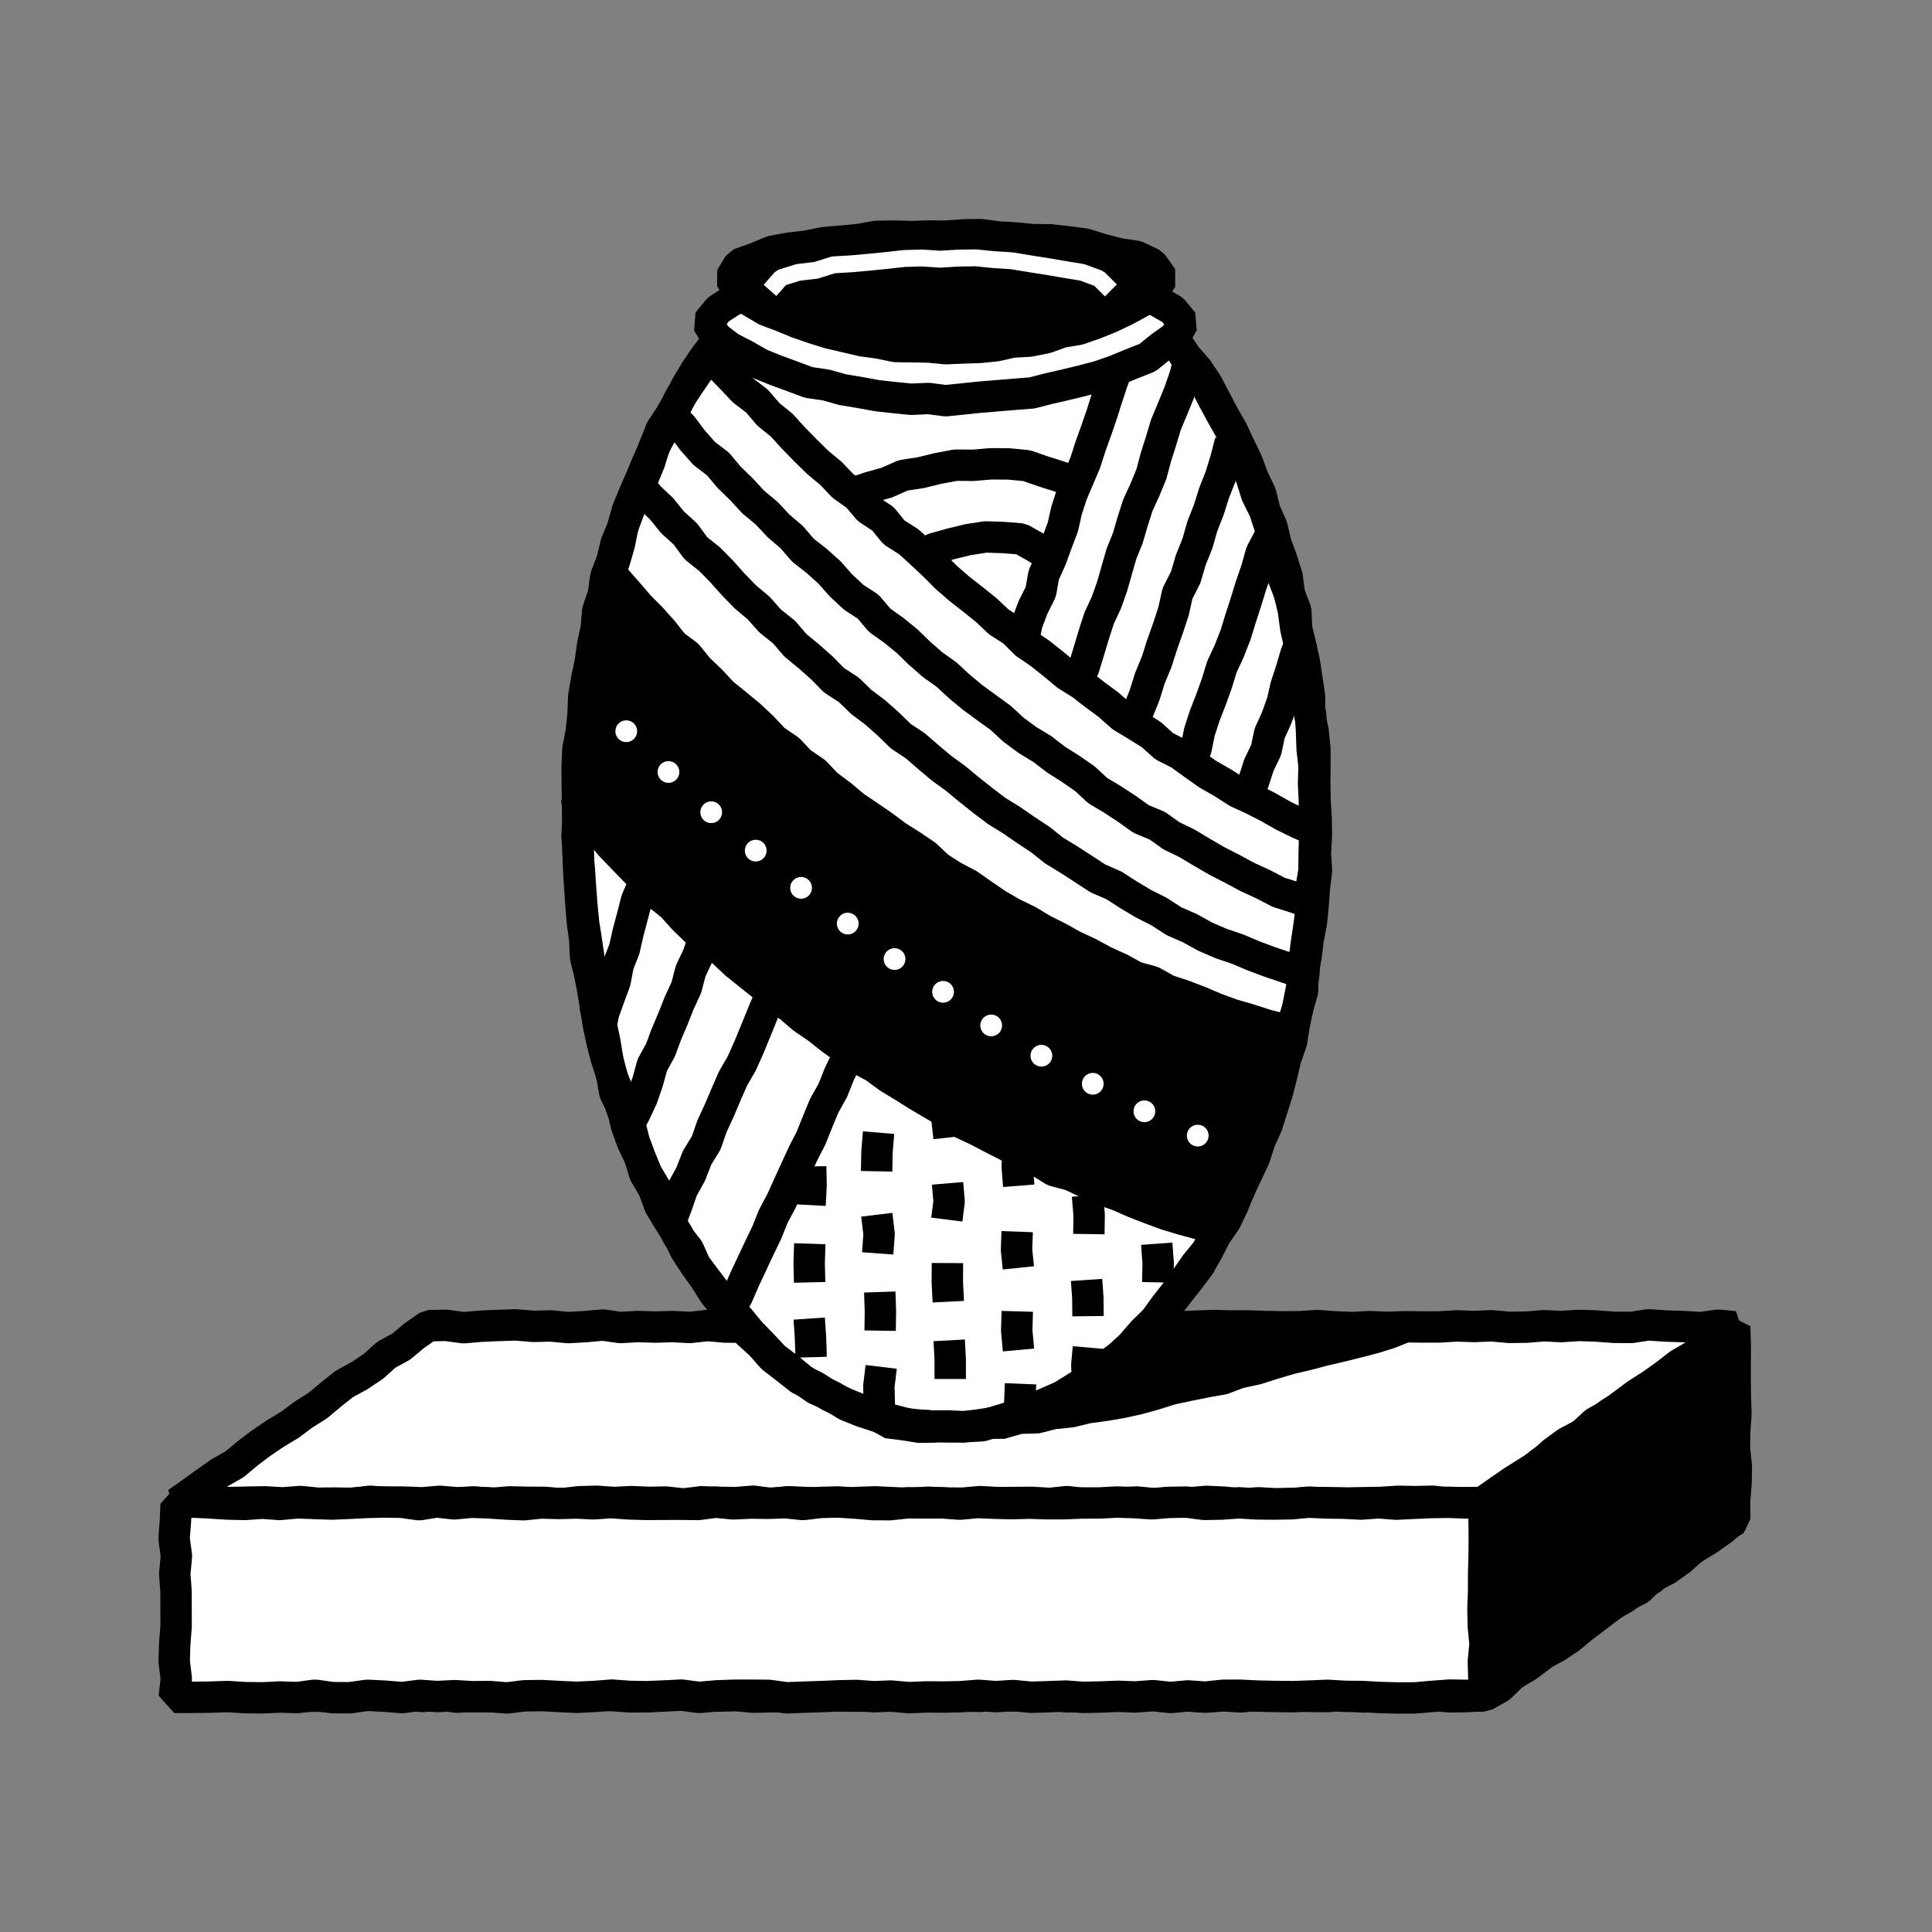 <svg xmlns="http://www.w3.org/2000/svg" xmlns:xlink="http://www.w3.org/1999/xlink" viewBox="0 0 800 800"><rect x="0" y="0" width="800" height="800" fill="#808080" stroke="none"/><defs><style>.a,.c,.e,.f,.g{fill:none;}.b{fill:#fff;}.c{stroke:#000;stroke-width:13px;}.c,.e,.f,.g{stroke-linejoin:bevel;}.d{clip-path:url(#a);}.e,.f,.g{stroke:#fff;}.e,.f{stroke-linecap:round;stroke-width:9px;}.f{stroke-dasharray:0 24.36;}.g{stroke-width:7px;}</style><clipPath id="a"><polygon class="a" points="204.42 549.43 211.16 548.45 218.32 549.01 225.49 548.9 232.65 548.77 239.81 548.54 246.97 548.92 254.13 549.42 261.29 549.01 268.45 549.49 275.62 548.96 282.78 548.51 289.94 549.53 297.1 549.35 304.26 548.52 311.42 549.47 318.59 548.99 325.75 548.63 332.91 549.43 340.07 548.6 347.24 548.58 354.4 548.45 361.56 549.51 368.73 549.29 375.89 548.41 383.05 549.42 390.22 549.54 397.38 548.63 404.54 548.7 411.71 549.15 418.87 549.22 426.04 549.28 433.2 548.9 440.36 549.1 447.53 548.62 454.69 549.47 461.86 549.17 469.02 549.5 476.19 548.7 483.35 549.52 490.51 548.5 497.68 548.93 504.84 549.55 512.01 549.38 519.17 548.81 526.34 549.15 533.5 549.34 540.66 549 547.82 549.5 554.98 549.16 562.15 548.75 569.31 549.01 576.47 549.08 583.64 549.45 590.8 549.42 597.97 549.04 605.13 549.35 612.3 549.41 619.47 548.8 626.63 549.55 633.8 548.44 640.97 549.14 648.13 548.81 655.3 548.63 662.47 549.51 669.64 549.39 676.8 549.32 683.97 548.97 691.14 548.71 698.31 548.97 705.48 548.83 712.65 548.73 719.82 549.55 727.05 548.95 727.49 556.41 726.55 563.83 726.84 571.25 726.45 578.66 726.5 586.07 727.45 593.49 727.48 600.9 727.55 608.32 726.65 615.74 727.42 623.16 727.05 630.58 727.39 638.41 719.84 637.43 712.72 636.41 705.47 636.92 698.33 636.12 691.17 635.47 684.02 634.84 676.9 633.81 669.67 634.2 662.56 632.91 655.37 632.74 648.24 631.76 641.01 632.02 633.86 631.4 626.71 630.7 619.55 630.13 612.46 628.64 605.21 629.24 598.09 628.05 590.97 627.02 583.74 627.36 576.56 627.04 569.42 626.15 562.26 625.5 555.11 624.9 547.9 624.9 540.82 623.33 533.6 623.4 526.47 622.55 519.31 621.94 512.16 621.07 504.99 620.74 497.79 620.62 490.63 619.99 483.44 619.82 476.28 619.23 469.17 617.92 461.94 618.23 454.85 616.77 447.65 616.64 440.5 615.88 433.35 615.15 426.13 615.27 418.95 614.93 411.8 614.2 404.7 612.93 397.52 612.6 390.32 612.52 383.14 612.25 375.97 611.73 368.86 610.49 361.66 610.4 354.48 610.08 347.4 608.42 340.23 608.04 332.99 608.45 325.83 607.75 318.66 607.33 311.57 605.77 304.33 606.11 297.18 605.35 290 605.04 282.84 604.38 275.65 604.07 268.5 603.35 261.37 602.27 254.2 601.83 247.06 600.82 239.83 601.18 232.71 599.91 225.5 599.96 218.38 598.73 211.2 598.22 204.1 597.9 203.69 591 204.32 584.01 203.97 577.01 204.44 570.01 203.52 563.01 204.5 556.02 204.42 549.43"/></clipPath></defs><title>kiln-7</title><polygon class="b" points="614.96 702.07 607.78 702.5 600.57 702.63 593.36 702.07 586.15 702.25 578.93 701.85 571.72 702.32 564.5 702.71 557.29 701.72 550.08 702.5 542.87 702.45 535.65 702.09 528.43 702.27 521.22 701.9 514 702.64 506.79 702.21 499.58 702.68 492.36 702.2 485.15 702.4 477.93 701.77 470.72 702.12 463.5 702.19 456.29 702.34 449.07 702.41 441.86 702.65 434.64 701.76 427.43 702 420.21 702.29 412.99 701.78 405.78 702.44 398.56 702.28 391.35 701.84 384.13 702.6 376.91 702.42 369.7 701.92 362.48 702.25 355.26 702.36 348.05 702.24 340.83 701.96 333.62 702.32 326.4 702.48 319.18 702.59 311.96 702.76 304.75 702.13 297.53 702.27 290.31 702.06 283.1 701.67 275.88 702.02 268.67 702.51 261.45 702.65 254.24 702.16 247.02 701.8 239.81 702.52 232.59 702.12 225.38 701.79 218.16 702.05 210.94 701.66 203.72 702.61 196.51 702.28 189.29 702.76 182.07 701.87 174.85 702.49 167.63 701.68 160.41 702.21 153.19 701.64 145.97 702.29 138.75 702.49 131.53 702.35 124.31 702.44 117.09 702.22 109.87 701.66 102.65 701.86 95.43 702.02 88.21 701.81 80.98 702.29 73.57 702.26 79.8 698.55 85.28 694.09 91.04 690.03 96.91 686.14 102.58 681.94 108.44 678.02 113.8 673.39 119.75 669.61 125.86 666.05 131.43 661.73 136.92 657.28 142.56 653.05 148.4 649.11 154.11 644.97 160.14 641.29 165.8 637.09 171.93 633.54 177.43 628.95 184.72 629.77 191.93 628.98 199.14 628.68 206.35 628.76 213.57 628.9 220.78 629.55 228 629.53 235.21 629.53 242.42 628.75 249.63 629.37 256.85 629.49 264.07 629.15 271.28 628.7 278.5 629.54 285.71 629.19 292.92 629.74 300.14 628.92 307.35 628.87 314.57 628.69 321.78 629.59 329 629.13 336.21 629.03 343.43 629.57 350.64 629.07 357.86 628.72 365.07 628.76 372.29 629.7 379.51 629.04 386.72 629.43 393.94 629.73 401.15 629.52 408.37 628.91 415.59 628.88 422.8 629.45 430.02 629.42 437.24 628.95 444.45 628.75 451.67 628.82 458.88 629.78 466.1 628.64 473.32 629.3 480.54 629.67 487.75 629.08 494.97 629.29 502.19 629.2 509.4 629.45 516.62 628.98 523.83 628.8 531.04 628.66 538.26 629.17 545.48 628.74 552.69 629.24 559.91 629.72 567.12 629.54 574.34 628.62 581.56 629.22 588.78 629.3 595.99 628.79 603.21 629.45 610.43 628.91 617.65 628.77 624.87 629.62 632.09 628.83 639.31 629.51 646.53 629.36 653.75 629.24 660.97 628.65 668.19 629.67 675.41 628.7 682.63 629.71 689.85 629.38 697.07 629.38 704.29 628.59 711.52 629.68 718.74 629.2 712.73 632.88 706.89 636.82 701.21 641 695.93 645.73 690.21 649.85 683.84 653.05 678.74 658.04 672.34 661.18 666.61 665.27 660.98 669.53 655.36 673.78 649.92 678.3 644.04 682.18 637.73 685.47 632.19 689.84 626.23 693.63 621.11 698.62 614.96 702.07"/><polygon class="c" points="614.96 702.07 607.78 702.5 600.57 702.63 593.36 702.07 586.15 702.25 578.93 701.85 571.72 702.32 564.5 702.71 557.29 701.72 550.08 702.5 542.87 702.45 535.65 702.09 528.43 702.27 521.22 701.9 514 702.64 506.79 702.21 499.58 702.68 492.36 702.2 485.15 702.4 477.93 701.77 470.72 702.12 463.5 702.19 456.29 702.34 449.07 702.41 441.86 702.65 434.64 701.76 427.43 702 420.21 702.29 412.99 701.78 405.78 702.44 398.56 702.28 391.35 701.84 384.13 702.6 376.91 702.42 369.7 701.92 362.48 702.25 355.26 702.36 348.05 702.24 340.83 701.96 333.62 702.32 326.4 702.48 319.18 702.59 311.96 702.76 304.75 702.13 297.53 702.27 290.31 702.06 283.1 701.67 275.88 702.02 268.67 702.51 261.45 702.65 254.24 702.16 247.02 701.8 239.81 702.52 232.59 702.12 225.38 701.79 218.16 702.05 210.94 701.66 203.72 702.61 196.51 702.28 189.29 702.76 182.07 701.87 174.85 702.49 167.63 701.68 160.41 702.21 153.19 701.64 145.97 702.29 138.75 702.49 131.53 702.35 124.31 702.44 117.09 702.22 109.87 701.66 102.65 701.86 95.43 702.02 88.21 701.81 80.98 702.29 73.57 702.26 79.8 698.55 85.28 694.09 91.04 690.03 96.91 686.14 102.58 681.94 108.44 678.02 113.8 673.39 119.75 669.61 125.86 666.05 131.43 661.73 136.92 657.28 142.56 653.05 148.4 649.11 154.11 644.97 160.14 641.29 165.8 637.09 171.93 633.54 177.43 628.95 184.72 629.77 191.93 628.98 199.14 628.68 206.35 628.76 213.57 628.9 220.78 629.55 228 629.53 235.21 629.53 242.42 628.75 249.63 629.37 256.85 629.49 264.07 629.15 271.28 628.7 278.5 629.54 285.71 629.19 292.92 629.74 300.14 628.92 307.35 628.87 314.57 628.69 321.78 629.59 329 629.13 336.21 629.03 343.43 629.57 350.64 629.07 357.86 628.72 365.07 628.76 372.29 629.7 379.51 629.04 386.72 629.43 393.94 629.73 401.15 629.52 408.37 628.91 415.59 628.88 422.8 629.45 430.02 629.42 437.24 628.95 444.45 628.75 451.67 628.82 458.88 629.78 466.1 628.64 473.32 629.3 480.54 629.67 487.75 629.08 494.97 629.29 502.19 629.2 509.4 629.45 516.62 628.98 523.83 628.8 531.04 628.66 538.26 629.17 545.48 628.74 552.69 629.24 559.91 629.72 567.12 629.54 574.34 628.62 581.56 629.22 588.78 629.3 595.99 628.79 603.21 629.45 610.43 628.91 617.65 628.77 624.87 629.62 632.09 628.83 639.31 629.51 646.53 629.36 653.75 629.24 660.97 628.65 668.19 629.67 675.41 628.7 682.63 629.71 689.85 629.38 697.07 629.38 704.29 628.59 711.52 629.68 718.74 629.2 712.73 632.88 706.89 636.82 701.21 641 695.93 645.73 690.21 649.85 683.84 653.05 678.74 658.04 672.34 661.18 666.61 665.27 660.98 669.53 655.36 673.78 649.92 678.3 644.04 682.18 637.73 685.47 632.19 689.84 626.23 693.63 621.11 698.62 614.96 702.07"/><polygon class="b" points="615 622.19 607.78 622.17 600.57 622.5 593.36 621.63 586.15 621.79 578.93 621.66 571.72 622.12 564.5 622.24 557.29 622.37 550.08 622.25 542.87 622.24 535.65 622.54 528.43 622.7 521.22 622.28 514 622.74 506.79 622.02 499.58 621.69 492.36 622.28 485.15 622.23 477.93 622.65 470.72 621.95 463.5 622.33 456.29 622.66 449.07 622.62 441.86 621.78 434.64 622.54 427.43 622.09 420.21 622.15 412.99 622.19 405.78 621.79 398.56 622.43 391.35 622.37 384.13 622.05 376.91 622.54 369.7 622.23 362.48 621.89 355.26 622.13 348.05 622.71 340.83 622.31 333.62 622.17 326.4 621.83 319.18 622.57 311.96 621.61 304.75 622.19 297.53 622.09 290.31 621.86 283.1 622.77 275.88 621.98 268.67 622.09 261.45 621.79 254.24 622.15 247.02 621.65 239.81 621.84 232.59 622.7 225.38 622.1 218.16 622.07 210.94 621.9 203.72 622.51 196.51 621.94 189.29 622.25 182.07 621.66 174.85 622.28 167.63 622 160.41 622.19 153.19 621.64 145.97 622.51 138.75 622.39 131.53 622.45 124.31 621.74 117.09 622.31 109.87 621.89 102.65 622.01 95.43 622.16 88.21 622.06 80.98 621.72 73.38 622.32 79.44 618.03 85.16 613.92 90.92 609.86 97.08 606.37 102.5 601.83 108.12 597.57 113.96 593.62 120.01 589.98 125.65 585.76 131.62 582 137.04 577.46 142.57 573.07 148.8 569.68 154.66 565.75 159.93 561 166.16 557.59 171.59 553.04 177.43 548.96 184.72 548.8 191.93 549.79 199.14 549.15 206.35 548.85 213.57 548.61 220.78 549.22 228 549.05 235.21 549.73 242.42 549.33 249.63 548.68 256.85 549.69 264.07 549.3 271.28 549.51 278.5 549.31 285.71 549.68 292.92 548.87 300.14 549.5 307.35 549.58 314.57 549.77 321.78 549.04 329 549.21 336.21 548.63 343.43 549.76 350.64 549.46 357.86 549.53 365.07 549.77 372.29 548.92 379.51 549.31 386.72 549.1 393.94 548.61 401.15 549.61 408.37 548.66 415.59 549.1 422.8 548.84 430.02 549.09 437.24 548.88 444.45 549.5 451.67 549.35 458.88 549.16 466.1 549.42 473.32 549.34 480.54 549.41 487.75 549.44 494.97 549.14 502.19 548.88 509.4 549.05 516.62 549.04 523.83 549.28 531.04 549.41 538.26 549.37 545.48 548.9 552.69 549.42 559.91 549.72 567.12 549.33 574.34 549.64 581.56 549.38 588.78 549.48 595.99 549.46 603.21 549.03 610.43 549.28 617.65 548.98 624.87 549.63 632.09 549.55 639.31 548.96 646.53 549.3 653.75 548.83 660.97 549.07 668.19 549.61 675.41 549.67 682.63 548.6 689.85 549.09 697.07 549.31 704.29 549.75 711.52 548.74 718.22 549.38 713.33 553.73 707.52 557.72 701.58 561.51 695.45 565.04 689.98 569.53 684.45 573.91 678.53 577.74 672.64 581.62 666.6 585.27 661.14 589.76 655.37 593.8 649.3 597.42 643.78 601.82 637.91 605.73 632.47 610.25 626.73 614.35 620.9 618.32 615 622.19"/><polygon class="c" points="615 622.19 607.78 622.17 600.57 622.5 593.36 621.63 586.15 621.79 578.93 621.66 571.72 622.12 564.5 622.24 557.29 622.37 550.08 622.25 542.87 622.24 535.65 622.54 528.43 622.7 521.22 622.28 514 622.74 506.79 622.02 499.58 621.69 492.36 622.28 485.15 622.23 477.93 622.65 470.72 621.95 463.5 622.33 456.29 622.66 449.07 622.62 441.86 621.78 434.64 622.54 427.43 622.09 420.21 622.15 412.99 622.19 405.78 621.79 398.56 622.43 391.35 622.37 384.13 622.05 376.91 622.54 369.7 622.23 362.48 621.89 355.26 622.13 348.05 622.71 340.83 622.31 333.62 622.17 326.4 621.83 319.18 622.57 311.96 621.61 304.75 622.19 297.53 622.09 290.31 621.86 283.1 622.77 275.88 621.98 268.67 622.09 261.45 621.79 254.24 622.15 247.02 621.65 239.81 621.84 232.59 622.7 225.38 622.1 218.16 622.07 210.94 621.9 203.72 622.51 196.51 621.94 189.29 622.25 182.07 621.66 174.85 622.28 167.63 622 160.41 622.19 153.19 621.64 145.97 622.51 138.75 622.39 131.53 622.45 124.31 621.74 117.09 622.31 109.87 621.89 102.65 622.01 95.43 622.16 88.21 622.06 80.98 621.72 73.38 622.32 79.44 618.03 85.16 613.92 90.92 609.86 97.08 606.37 102.5 601.83 108.12 597.57 113.96 593.62 120.01 589.98 125.65 585.76 131.62 582 137.04 577.46 142.57 573.07 148.8 569.68 154.66 565.75 159.93 561 166.16 557.59 171.59 553.04 177.43 548.96 184.72 548.8 191.93 549.79 199.14 549.15 206.35 548.85 213.57 548.61 220.78 549.22 228 549.05 235.21 549.73 242.42 549.33 249.63 548.68 256.85 549.69 264.07 549.3 271.28 549.51 278.5 549.31 285.71 549.68 292.92 548.87 300.14 549.5 307.35 549.58 314.57 549.77 321.78 549.04 329 549.21 336.21 548.63 343.43 549.76 350.64 549.46 357.86 549.53 365.07 549.77 372.29 548.92 379.51 549.31 386.72 549.1 393.94 548.61 401.15 549.61 408.37 548.66 415.59 549.1 422.8 548.84 430.02 549.09 437.24 548.88 444.45 549.5 451.67 549.35 458.88 549.16 466.1 549.42 473.32 549.34 480.54 549.41 487.75 549.44 494.97 549.14 502.19 548.88 509.4 549.05 516.62 549.04 523.83 549.28 531.04 549.41 538.26 549.37 545.48 548.9 552.69 549.42 559.91 549.72 567.12 549.33 574.34 549.64 581.56 549.38 588.78 549.48 595.99 549.46 603.21 549.03 610.43 549.28 617.65 548.98 624.87 549.63 632.09 549.55 639.31 548.96 646.53 549.3 653.75 548.83 660.97 549.07 668.19 549.61 675.41 549.67 682.63 548.6 689.85 549.09 697.07 549.31 704.29 549.75 711.52 548.74 718.22 549.38 713.33 553.73 707.52 557.72 701.58 561.51 695.45 565.04 689.98 569.53 684.45 573.91 678.53 577.74 672.64 581.62 666.6 585.27 661.14 589.76 655.37 593.8 649.3 597.42 643.78 601.82 637.91 605.73 632.47 610.25 626.73 614.35 620.9 618.32 615 622.19"/><g class="d"><polygon points="1195.18 266.74 1189.63 262.49 1182.71 261.18 1175.86 259.96 1168.96 258.66 1161.94 258.6 1154.97 257.81 1147.95 258.04 1140.94 257.95 1133.93 257.79 1126.72 258.29 1119.49 257.8 1112.3 258.57 1105.09 258.89 1097.94 259.93 1090.74 260.38 1083.51 260.61 1076.3 261.15 1069.26 262.87 1062.14 264 1055.03 265.22 1047.88 266.33 1040.88 268.02 1034.1 270.6 1026.99 271.88 1020.14 274.16 1013 275.32 1006.22 277.86 999.42 280.28 992.25 281.4 985.51 284.01 978.61 286.09 971.62 287.83 964.73 289.93 957.88 292.18 950.95 294.13 943.99 296.02 937.18 298.39 930.22 300.28 923.32 302.36 916.52 304.76 909.48 306.41 902.87 309.36 896.1 311.84 889.26 314.09 882.1 315.39 875.56 318.56 868.48 320.13 861.75 322.73 854.88 324.91 848 327.1 841.37 329.96 834.56 332.33 827.68 334.49 820.91 336.98 814.3 339.91 807.27 341.65 800.77 344.89 793.85 346.93 786.97 349.1 780.3 351.85 773.46 354.14 767.07 357.6 760.19 359.8 753.55 362.63 746.75 365.02 739.88 367.24 733.39 370.46 726.46 372.52 719.87 375.48 713.03 377.78 706.23 380.2 699.71 383.31 692.86 385.62 686.23 388.45 679.75 391.65 672.81 393.75 666.5 397.35 659.86 400.16 653.21 402.96 646.3 405.14 639.53 407.63 633.16 411.08 626.49 413.81 620.02 417.01 613.32 419.46 606.71 422.12 600.23 425.11 593.61 427.74 587.11 430.66 580.91 434.26 574.03 436.35 567.85 439.96 561.49 443.2 554.93 446 548.27 448.57 542.14 452.29 535.58 455.09 529.13 458.13 522.4 460.58 516.41 464.56 509.6 466.86 503.48 470.54 496.93 473.39 490.5 476.45 484.49 480.35 478.1 483.49 471.74 486.71 465.37 489.92 459.44 493.92 452.72 496.47 446.82 500.51 440.64 504.06 434.67 507.95 428.07 510.77 422.39 515.14 415.72 518.08 409.74 522.16 403.67 526.09 397.89 530.45 392.09 534.75 385.6 538.11 380 542.71 374.25 547.11 368.77 551.84 363.43 556.75 358.75 562.3 355.02 568.5 352.24 575.07 351.24 582.28 354.58 588.5 360.44 592.09 366.47 595.52 373.36 596.39 380.2 597.47 387.12 597.39 394.33 596.92 401.57 597.01 408.73 595.84 416 595.77 423.02 593.75 430.29 593.52 437.32 591.75 444.53 591.01 451.56 589.32 458.74 588.34 465.86 587.11 472.93 585.56 479.9 583.61 486.81 581.45 493.89 579.96 500.98 578.53 508.11 577.27 514.92 574.7 521.99 573.18 528.88 570.98 535.8 568.92 542.84 567.26 549.82 565.42 556.87 563.79 563.88 562.03 570.88 560.22 577.77 558.04 584.51 555.33 591.58 553.77 598.38 551.27 605.28 549.12 612.24 547.17 619.27 545.43 625.95 542.58 632.93 540.68 639.65 537.96 646.71 536.31 653.41 533.55 660.37 531.56 667.42 529.87 673.94 526.58 681.01 524.9 687.67 522.05 694.53 519.77 701.47 517.7 708.26 515.2 715.14 512.98 722.06 510.85 728.83 508.31 735.57 505.68 742.5 503.58 749.26 501.01 755.94 498.23 762.71 495.7 769.3 492.69 776.14 490.34 782.96 487.93 789.91 485.86 796.46 482.75 803.21 480.15 809.9 477.4 817.02 475.75 823.38 472.15 830.12 469.54 837.1 467.52 843.54 464.14 850.23 461.39 857.14 459.19 863.85 456.49 870.79 454.33 877.03 450.49 883.88 448.12 890.67 445.62 897.17 442.41 903.91 439.77 910.86 437.63 917.1 433.81 923.84 431.18 930.5 428.37 937.26 425.95 943.66 422.68 950.22 419.81 956.75 416.85 963.47 414.34 970.1 411.6 976.41 408.17 983.18 405.74 989.64 402.63 995.94 399.17 1002.64 396.56 1008.79 392.8 1015.31 389.81 1022.01 387.2 1028.53 384.21 1034.56 380.22 1041.07 377.22 1047.81 374.68 1053.93 370.87 1060.29 367.58 1066.62 364.23 1072.93 360.83 1079.43 357.81 1085.95 354.8 1092.09 351.09 1098.19 347.32 1104.43 343.81 1110.68 340.31 1117.37 337.57 1123.2 333.35 1129.29 329.58 1135.74 326.4 1141.47 322.06 1147.92 318.83 1153.61 314.44 1159.38 310.19 1165.04 305.8 1170.93 301.73 1176.67 297.43 1181.86 292.49 1187.31 287.81 1192.11 282.46 1196.23 276.53 1195.18 266.74"/></g><polygon class="b" points="544.98 338.97 545.09 346.14 544.67 353.31 545.13 360.51 544.25 367.65 543.74 374.81 543.01 381.95 541.69 389.01 540.79 396.12 539.51 403.18 539.36 410.42 537.37 417.36 535.92 424.38 534.78 431.48 532.38 438.28 530.75 445.26 528.96 452.21 526.8 459.06 524.63 465.9 521.68 472.46 519.48 479.3 516.44 485.8 513.34 492.27 510.66 498.94 507.57 505.43 503.46 511.36 500.19 517.76 496.64 524.01 492.32 529.75 487.87 535.38 483.51 541.07 478.73 546.41 474.39 552.17 468.98 556.9 463.97 562.07 458.45 566.67 452.64 570.9 446.31 574.32 440.19 578.02 433.71 581.02 427.3 584.22 420.42 586.18 413.59 588.27 406.69 590.37 399.5 590.78 392.33 590.44 385.18 590.51 378.05 589.87 370.91 588.93 364.04 586.8 357.2 584.59 350.52 581.92 344.39 578.13 337.8 575.16 331.89 571.06 326.32 566.5 320.59 562.15 315.68 556.89 310.69 551.75 306.13 546.22 300.95 541.22 296.69 535.45 292.33 529.75 288.01 524 285.04 517.4 280.59 511.7 277.42 505.24 273.68 499.09 271.5 492.18 267.82 485.97 265.09 479.33 262.6 472.6 260.83 465.61 257.45 459.19 255.96 452.13 253.28 445.44 251.61 438.45 250.45 431.35 248.95 424.34 246.54 417.51 246.28 410.26 244.26 403.33 243.8 396.15 242.73 389.06 241.63 381.96 240.94 374.82 240.39 367.66 239.93 360.5 239.3 353.34 239.8 346.14 239.25 338.97 239.32 331.75 239.98 324.54 240.06 317.32 240.97 310.14 241.4 302.94 241.91 295.75 242.84 288.59 243.27 281.37 244.65 274.27 245.93 267.17 247.37 260.1 248.62 252.99 250.68 246.06 252.17 239 254.49 232.16 256.5 225.23 257.92 218.11 260.44 211.34 262.93 204.56 266.2 198.1 268.96 191.44 271.11 184.49 274.64 178.18 278.31 171.96 281.21 165.31 285.2 159.28 289.28 153.34 293.58 147.55 297.61 141.57 302.34 136.13 306.32 130.05 311.88 125.36 316.3 119.57 322.08 115.21 328.16 111.3 334.74 108.1 341.95 106.88 348.96 105 356.21 104.42 363.41 103.59 370.6 102.69 377.84 102.43 385.06 101.21 392.33 101.87 399.58 101.77 406.83 102.15 414.08 102.4 421.24 103.7 428.56 103.67 435.73 104.85 442.83 106.42 449.8 108.52 456.63 111.04 462.51 115.29 467.76 120.22 472.96 125.2 477.8 130.54 482.37 136.1 487.1 141.54 491.07 147.56 495.87 153.02 499.86 159.05 503.23 165.45 506.58 171.85 510.18 178.11 513.24 184.65 516.39 191.15 518.89 197.93 522.02 204.46 523.76 211.51 526.68 218.13 528.35 225.18 530.84 231.96 532.99 238.86 533.91 246.07 536.56 252.87 536.88 260.18 538.57 267.19 540.14 274.24 541.21 281.38 542.25 288.53 542.29 295.79 543.74 302.9 544.47 310.08 544.49 317.32 544.39 324.55 544.55 331.76 544.98 338.97"/><polygon class="c" points="544.98 338.97 545.09 346.14 544.67 353.31 545.13 360.51 544.25 367.65 543.74 374.81 543.01 381.95 541.69 389.01 540.79 396.12 539.51 403.18 539.36 410.42 537.37 417.36 535.92 424.38 534.78 431.48 532.38 438.28 530.75 445.26 528.96 452.21 526.8 459.06 524.63 465.9 521.68 472.46 519.48 479.3 516.44 485.8 513.34 492.27 510.66 498.94 507.57 505.43 503.46 511.36 500.19 517.76 496.64 524.01 492.32 529.75 487.87 535.38 483.51 541.07 478.73 546.41 474.39 552.17 468.98 556.9 463.97 562.07 458.45 566.67 452.64 570.9 446.31 574.32 440.19 578.02 433.71 581.02 427.3 584.22 420.42 586.18 413.59 588.27 406.69 590.37 399.5 590.78 392.33 590.44 385.18 590.51 378.05 589.87 370.91 588.93 364.04 586.8 357.2 584.59 350.52 581.92 344.39 578.13 337.8 575.16 331.89 571.06 326.32 566.5 320.59 562.15 315.68 556.89 310.69 551.75 306.13 546.22 300.95 541.22 296.69 535.45 292.33 529.75 288.01 524 285.04 517.4 280.59 511.7 277.42 505.24 273.68 499.09 271.5 492.18 267.82 485.97 265.09 479.33 262.6 472.6 260.83 465.61 257.45 459.19 255.96 452.13 253.28 445.44 251.61 438.45 250.45 431.35 248.95 424.34 246.54 417.51 246.28 410.26 244.26 403.33 243.8 396.15 242.73 389.06 241.63 381.96 240.94 374.82 240.39 367.66 239.93 360.5 239.3 353.34 239.8 346.14 239.25 338.97 239.32 331.75 239.98 324.54 240.06 317.32 240.97 310.14 241.4 302.94 241.91 295.75 242.84 288.59 243.27 281.37 244.65 274.27 245.93 267.17 247.37 260.1 248.62 252.99 250.68 246.06 252.17 239 254.49 232.16 256.5 225.23 257.92 218.11 260.44 211.34 262.93 204.56 266.2 198.1 268.96 191.44 271.11 184.49 274.64 178.18 278.31 171.96 281.21 165.31 285.2 159.28 289.28 153.34 293.58 147.55 297.61 141.57 302.34 136.13 306.32 130.05 311.88 125.36 316.3 119.57 322.08 115.21 328.16 111.3 334.74 108.1 341.95 106.88 348.96 105 356.21 104.42 363.41 103.59 370.6 102.69 377.84 102.43 385.06 101.21 392.33 101.87 399.58 101.77 406.83 102.15 414.08 102.4 421.24 103.7 428.56 103.67 435.73 104.85 442.83 106.42 449.8 108.52 456.63 111.04 462.51 115.29 467.76 120.22 472.96 125.2 477.8 130.54 482.37 136.1 487.1 141.54 491.07 147.56 495.87 153.02 499.86 159.05 503.23 165.45 506.58 171.85 510.18 178.11 513.24 184.65 516.39 191.15 518.89 197.93 522.02 204.46 523.76 211.51 526.68 218.13 528.35 225.18 530.84 231.96 532.99 238.86 533.91 246.07 536.56 252.87 536.88 260.18 538.57 267.19 540.14 274.24 541.21 281.38 542.25 288.53 542.29 295.79 543.74 302.9 544.47 310.08 544.49 317.32 544.39 324.55 544.55 331.76 544.98 338.97"/><polyline class="c" points="264.21 200.11 268.72 205.73 273.96 210.68 278.48 216.29 283.84 221.13 288.12 227 293.8 231.51 298.84 236.64 303.64 242.02 308.66 247.17 314.18 251.82 318.98 257.21 324.64 261.7 329.36 267.2 334.93 271.78 340.31 276.56 345.37 281.69 351.47 285.65 356.65 290.67 362.41 295 367.8 299.77 372.97 304.81 379 308.81 384.43 313.53 389.95 318.14 395.77 322.38 401.32 326.98 406.96 331.46 412.71 335.81 418.85 339.6 424.77 343.69 430.78 347.65 436.43 352.16 442.59 355.91 448.63 359.83 454.67 363.76 461.33 366.66 467.38 370.57 473.58 374.25 480 377.5 486.07 381.44 492.68 384.33 499 387.82 505.61 390.69 512.46 393.01 519.09 395.82 525.83 398.33 532.64 400.64 539.47 402.9"/><polyline class="c" points="248.54 426.38 249.92 419.52 252.27 412.95 254.68 406.4 255.99 399.53 258.53 393.01 260.07 386.2 261.86 379.47 263.6 372.71 266.37 366.27 268.1 359.51 270.57 352.97 271.49 345.97"/><polyline class="c" points="259.67 467.08 262.97 460.85 265.93 454.48 268.22 447.84 270.09 441.03 273.49 434.84 275.93 428.26 278.68 421.81 281.25 415.29 284.2 408.91 285.98 402.07 289 395.72 291.25 389.06 294.57 382.84 296.5 376.05 299.6 369.73 302.55 363.34"/><polyline class="c" points="277.64 506 280.18 499.26 282.55 492.45 286.03 486.13 288.64 479.42 292.43 473.24 294.79 466.41 297.8 459.88 300.62 453.26 303.49 446.67 307.11 440.41 310.05 433.85 312.79 427.2 315.5 420.54 318.25 413.88 320.8 407.14 324.05 400.72 327.42 394.35 329.98 387.61 333.35 381.22 336.3 374.65"/><polyline class="c" points="301.98 542.92 305.38 536.56 308.25 529.94 311.3 523.42 314.37 516.89 317.5 510.4 320.18 503.7 323.57 497.33 326.54 490.76 329.54 484.2 332.55 477.65 335.84 471.23 338.53 464.53 341.29 457.86 344.82 451.56 347.5 444.85 350.62 438.36 354.21 432.08 357.06 425.45 360.06 418.89 363.62 412.6 366.35 405.92 369.01 399.19 372.4 392.81 375.34 386.21"/><polyline class="c" points="277.38 171.57 282.49 176.6 286.81 182.36 291.56 187.73 297.31 192.13 301.92 197.64 307.05 202.63 311.91 207.9 317.44 212.48 322.33 217.72 327.79 222.37 332.49 227.82 338.15 232.26 343.48 237.04 348.25 242.43 353.5 247.31 359.56 251.27 364.22 256.82 370.09 260.99 375.64 265.52 380.78 270.52 386.18 275.22 392.02 279.4 397.28 284.28 402.8 288.84 408.58 293.07 414.38 297.28 419.67 302.16 425.43 306.42 431.58 310.15 437.26 314.52 443.32 318.36 449.21 322.43 454.52 327.35 460.68 331.03 466.67 334.96 472.52 339.13 479.22 341.92 485.07 346.09 491.54 349.21 497.67 352.9 503.87 356.5 510.24 359.76 516.55 363.16 523.06 366.15 529.43 369.47 536.29 371.65 543 374.11"/><polyline class="c" points="292.65 146.58 297.91 151.44 302.88 156.56 307.79 161.74 313.5 166.11 318.15 171.56 323.72 176.07 328.52 181.37 333.52 186.47 338.61 191.47 344.11 196.04 349.04 201.22 354.91 205.38 359.57 210.87 365.62 214.82 370.16 220.44 376.27 224.31 381.55 229.12 386.76 234 391.8 239.08 397.2 243.75 402.82 248.16 408.39 252.62 413.59 257.54 419.63 261.42 424.72 266.49 430.63 270.53 436.23 274.96 441.72 279.54 447.8 283.33 453.44 287.71 459.19 291.94 464.54 296.72 470.67 300.42 476.74 304.2 482.1 309.02 488.51 312.28 494.3 316.48 500.15 320.6 506.35 324.15 512.37 328.01 518.88 331.01 525.24 334.26 531.45 337.79 537.86 340.93 544.39 343.79"/><polyline class="c" points="363.8 469 363.14 477 362.99 485"/><polyline class="c" points="392.37 490 393 497.5 392.06 505"/><polyline class="c" points="421.19 510 420.92 517.5 421.69 525"/><polyline class="c" points="449.93 530 450.45 537.5 450.54 545"/><polyline class="c" points="450.67 558 450.01 565.5 450.6 573"/><polygon points="255.19 240.09 259.9 245.41 264.56 250.86 269.62 255.96 274.4 261.3 278.86 266.97 284.67 271.32 289.21 276.93 294.41 281.88 299.29 287.15 304.9 291.65 310.44 296.23 315.66 301.13 320.6 306.38 326.56 310.45 331.53 315.69 337.49 319.75 342.48 324.98 348.24 329.27 353.73 333.9 359.7 337.92 365.62 341.98 371.37 346.28 377.44 350.11 383.38 354.13 388.67 359.11 394.72 362.98 401.1 366.33 406.98 370.46 412.92 374.51 419.13 378.13 425.61 381.26 431.77 384.96 438.19 388.18 444.46 391.67 450.96 394.71 457.28 398.14 463.82 401.1 470.13 404.57 477.13 406.49 483.42 410.03 490.26 412.27 496.95 414.85 503.57 417.66 510.32 420.13 517.23 422.12 524.06 424.33 531.35 426.25 529.23 433.31 526.53 440.05 523.75 446.78 522.16 453.88 519.34 460.59 516.95 467.44 514.74 474.35 512.77 481.33 510.81 488.32 508.11 495.07 506.15 502.07 503.66 508.85 496.91 506.92 490 505.03 483.13 503 476.41 500.51 469.73 497.92 463.17 495.03 456.42 492.65 449.9 489.69 443.44 486.62 436.42 484.76 430.3 480.95 423.6 478.35 417.46 474.62 411.08 471.37 404.74 468.06 398.24 465.02 392.39 460.81 386.19 457.25 380.03 453.59 373.96 449.79 367.85 446.07 362.07 441.83 355.73 438.43 349.86 434.32 344.09 430.08 338.48 425.63 332.55 421.61 327.1 416.95 321.32 412.72 315.89 408.05 310.29 403.59 304.71 399.1 299.49 394.21 294.1 389.5 288.18 385.38 283.05 380.38 278.25 375.04 272.63 370.55 267.77 365.28 262.7 360.24 257.72 355.08 252.75 349.92 248.19 344.41 243.76 338.79 238.6 333.59 240.49 326.5 241.73 319.3 242.8 312.07 244.38 304.93 245.05 297.64 246.52 290.48 247.93 283.31 248.82 276.05 249.71 268.79 251.77 261.74 252.63 254.47 253.48 247.19 255.19 240.09"/><polygon class="c" points="255.19 240.09 259.9 245.41 264.56 250.86 269.62 255.96 274.4 261.3 278.86 266.97 284.67 271.32 289.21 276.93 294.41 281.88 299.29 287.15 304.9 291.65 310.44 296.23 315.66 301.13 320.6 306.38 326.56 310.45 331.53 315.69 337.49 319.75 342.48 324.98 348.24 329.27 353.73 333.9 359.7 337.92 365.62 341.98 371.37 346.28 377.44 350.11 383.38 354.13 388.67 359.11 394.72 362.98 401.1 366.33 406.98 370.46 412.92 374.51 419.13 378.13 425.61 381.26 431.77 384.96 438.19 388.18 444.46 391.67 450.96 394.71 457.28 398.14 463.82 401.1 470.13 404.57 477.13 406.49 483.42 410.03 490.26 412.27 496.95 414.85 503.57 417.66 510.32 420.13 517.23 422.12 524.06 424.33 531.35 426.25 529.23 433.31 526.53 440.05 523.75 446.78 522.16 453.88 519.34 460.59 516.95 467.44 514.74 474.35 512.77 481.33 510.81 488.32 508.11 495.07 506.15 502.07 503.66 508.85 496.91 506.92 490 505.03 483.13 503 476.41 500.51 469.73 497.92 463.17 495.03 456.42 492.65 449.9 489.69 443.44 486.62 436.42 484.76 430.3 480.95 423.6 478.35 417.46 474.62 411.08 471.37 404.74 468.06 398.24 465.02 392.39 460.81 386.19 457.25 380.03 453.59 373.96 449.79 367.85 446.07 362.07 441.83 355.73 438.43 349.86 434.32 344.09 430.08 338.48 425.63 332.55 421.61 327.1 416.95 321.32 412.72 315.89 408.05 310.29 403.59 304.71 399.1 299.49 394.21 294.1 389.5 288.18 385.38 283.05 380.38 278.25 375.04 272.63 370.55 267.77 365.28 262.7 360.24 257.72 355.08 252.75 349.92 248.19 344.41 243.76 338.79 238.6 333.59 240.49 326.5 241.73 319.3 242.8 312.07 244.38 304.93 245.05 297.64 246.52 290.48 247.93 283.31 248.82 276.05 249.71 268.79 251.77 261.74 252.63 254.47 253.48 247.19 255.19 240.09"/><line class="e" x1="241.91" y1="285.79" x2="241.91" y2="285.79"/><polyline class="f" points="259.32 302.78 262.35 306.29 267.59 311.28 273.26 315.81 278.16 321.16 283.85 325.65 288.99 330.75 294.05 335.93 299.44 340.76 304.9 345.49 310.67 349.88 315.71 355.11 321.35 359.66 326.82 364.4 332.88 368.41 338.52 372.94 344.08 377.57 350.07 381.64 355.64 386.27 361.5 390.52 367.55 394.5 372.92 399.41 379.35 402.85 384.97 407.43 391.21 411.11 396.73 415.88 402.86 419.74 408.93 423.68 415.08 427.49 421.3 431.21 427.85 434.36 433.49 439.04 440.31 441.69 446.64 445.19 452.81 448.97 458.89 452.95 465.78 455.4 471.93 459.26 478.5 462.31 484.78 465.98 491.4 468.91 498.42 470.95 505.07 473.79 507.22 474.73"/><line class="e" x1="518.15" y1="480.07" x2="518.15" y2="480.07"/><polyline class="c" points="363.05 503 364.02 511 363.43 519"/><polyline class="c" points="392.31 523 392.27 531 392.67 539"/><polyline class="c" points="421.23 543 421 551 421.74 559"/><polyline class="c" points="335.32 515 335.06 523 335.25 531"/><polyline class="c" points="335.69 483 335.84 491 335.41 499"/><polyline class="c" points="364.29 535 364.56 543 364.44 551"/><polyline class="c" points="393.04 555 393.47 563 393.47 571"/><polyline class="c" points="422.58 573 422.27 581 422.43 589"/><polyline class="c" points="335.07 546 335.62 554 335.86 562"/><polyline class="c" points="364.88 566 363.92 574 364.12 582"/><polyline class="c" points="392.4 455 392.07 463 392.97 471"/><polyline class="c" points="421.61 475 421.2 483 421.84 491"/><polyline class="c" points="450.3 495 450.99 503 450.88 511"/><polyline class="c" points="478.98 515 479.57 523 479.41 531"/><polygon class="c" points="544.19 338.97 544.38 346.14 544.17 353.31 544.1 360.49 542.93 367.61 543.09 374.81 542.23 381.94 541.18 389.04 540.2 396.14 539.91 403.36 538.71 410.44 537.31 417.49 535.23 424.38 533.65 431.38 531.68 438.28 529.97 445.25 528.17 452.19 525.42 458.84 523.45 465.74 521.37 472.62 518.13 479.04 515.24 485.59 513.32 492.6 509.83 498.88 506.52 505.26 503.01 511.51 499.77 517.94 495.19 523.53 491.1 529.4 486.89 535.19 482.47 540.81 478.26 546.64 473.13 551.65 468.45 557.11 463.15 561.95 457.31 566.14 451.72 570.62 445.69 574.48 439.61 578.26 433.03 581.11 426.45 583.88 419.94 586.98 412.99 588.8 405.9 589.95 398.78 590.85 391.61 590.85 384.47 590.36 377.3 590.03 370.35 588.22 363.41 586.5 356.76 583.86 350.14 581.18 343.68 578.11 337.63 574.28 331.19 571.03 325.54 566.57 319.84 562.18 315.07 556.77 309.76 551.94 305.31 546.3 300.18 541.27 295.74 535.62 291.9 529.54 287.73 523.72 283.82 517.7 280.69 511.23 276.78 505.2 273.09 499.02 270.64 492.24 266.97 486.03 264.85 479.13 261.77 472.64 259.34 465.89 257.72 458.86 254.55 452.34 253.37 445.21 251.09 438.4 249.29 431.45 247.79 424.43 246.68 417.34 245.51 410.27 244.17 403.23 242.44 396.24 242.14 389.04 241.16 381.93 240.58 374.79 240.07 367.63 239.64 360.48 239.45 353.31 238.92 346.14 239.31 338.97 239.14 331.75 239.03 324.53 238.99 317.3 239.31 310.08 240.7 302.95 241.44 295.77 241.69 288.54 242.9 281.42 244.38 274.35 245.38 267.2 246.89 260.15 247.52 252.91 249.86 246.04 250.83 238.84 253.43 232.06 255.13 225.03 257.86 218.33 259.79 211.36 262.53 204.68 265.41 198.07 268.18 191.42 271.09 184.82 273.66 178.05 277.63 171.98 281.21 165.73 284.53 159.32 288.26 153.14 292.35 147.19 296.78 141.48 300.85 135.5 306.22 130.6 311.02 125.23 316.24 120.28 321.05 114.84 327.43 111.28 334.04 108.17 341.25 106.98 348.31 105.36 355.4 103.8 362.63 103.07 369.82 101.95 377.13 102.53 384.35 101.88 391.61 102.23 398.87 101.43 406.08 102.58 413.32 102.87 420.56 103.33 427.72 104.48 434.98 105.02 442.02 106.77 448.85 109.22 455.69 111.5 461.53 115.58 467.12 120.14 472.48 124.97 477.27 130.37 482.01 135.81 486.74 141.26 490.54 147.43 494.6 153.38 499.17 159.03 502.47 165.47 505.91 171.82 509.46 178.11 512.64 184.59 515.61 191.18 518.18 197.92 520.35 204.82 523.58 211.31 525.83 218.18 527.9 225.09 530.33 231.9 531.33 239.11 533.96 245.89 535.6 252.92 536.53 260.1 538.11 267.14 539.26 274.27 540.09 281.44 541.09 288.58 542.68 295.67 543.08 302.89 543.32 310.12 544.13 317.3 543.91 324.54 544.28 331.75 544.19 338.97"/><polygon class="b" points="489.89 133.55 486.54 139.47 480.76 143.57 475.13 148.1 468.43 150.73 461.82 153.47 455.06 155.83 448.14 157.65 441.19 159.33 434.23 160.93 427.28 162.71 420.13 163.27 413 163.86 405.89 164.45 398.76 165.19 391.61 165.92 384.46 165.01 377.28 165.33 370.15 164.61 363.03 163.82 355.98 162.52 348.92 161.35 342.02 159.41 334.88 158.37 328.15 155.86 321.43 153.4 314.79 150.72 308.58 147.15 302.24 143.89 296.59 139.56 293.01 133.55 297.48 128.11 303.73 124.07 310.98 122.38 318 119.95 325.33 118.87 332.66 117.9 339.95 116.69 347.31 116.01 354.7 115.64 362.03 114.54 369.43 114.4 376.82 114.23 384.21 113.99 391.61 113.99 398.99 114.57 406.39 114.07 413.79 114.13 421.16 114.92 428.58 114.79 435.85 116.53 443.24 116.83 450.49 118.34 457.87 119.04 465.1 120.55 472.35 122.06 479.26 124.69 485.6 128.34 489.89 133.55"/><polygon class="c" points="489.89 133.55 486.54 139.47 480.76 143.57 475.13 148.1 468.43 150.73 461.82 153.47 455.06 155.83 448.14 157.65 441.19 159.33 434.23 160.93 427.28 162.71 420.13 163.27 413 163.86 405.89 164.45 398.76 165.19 391.61 165.92 384.46 165.01 377.28 165.33 370.15 164.61 363.03 163.82 355.98 162.52 348.92 161.35 342.02 159.41 334.88 158.37 328.15 155.86 321.43 153.4 314.79 150.72 308.58 147.15 302.24 143.89 296.59 139.56 293.01 133.55 297.48 128.11 303.73 124.07 310.98 122.38 318 119.95 325.33 118.87 332.66 117.9 339.95 116.69 347.31 116.01 354.7 115.64 362.03 114.54 369.43 114.4 376.82 114.23 384.21 113.99 391.61 113.99 398.99 114.57 406.39 114.07 413.79 114.13 421.16 114.92 428.58 114.79 435.85 116.53 443.24 116.83 450.49 118.34 457.87 119.04 465.1 120.55 472.35 122.06 479.26 124.69 485.6 128.34 489.89 133.55"/><polygon points="481.28 115.15 477.42 120.69 472.13 125.15 466.01 128.46 459.72 131.46 453.25 134.07 446.66 136.36 439.76 137.52 433.17 139.87 426.32 141.24 419.33 141.63 412.51 143.16 405.56 143.87 398.59 144.09 391.61 144.38 384.65 143.7 377.69 143.58 370.69 143.47 363.83 142.05 356.93 141.1 350.14 139.51 343.35 137.93 336.7 135.86 330.13 133.59 323.71 130.94 317.19 128.49 311.2 124.96 305.79 120.69 302.56 115.15 306.08 109.31 312.94 106.85 319.66 104.07 326.79 102.76 333.99 101.92 341.08 100.48 348.29 99.86 355.49 99.19 362.65 97.9 369.89 97.76 377.14 97.97 384.37 97.74 391.61 97.8 398.85 97.26 406.1 97.15 413.3 98.11 420.52 98.55 427.72 99.23 434.98 99.3 442.18 100.11 449.37 101.07 456.32 103.25 463.3 105.07 470.55 106.13 477.16 109.28 481.28 115.15"/><polygon class="c" points="481.28 115.15 477.42 120.69 472.13 125.15 466.01 128.46 459.72 131.46 453.25 134.07 446.66 136.36 439.76 137.52 433.17 139.87 426.32 141.24 419.33 141.63 412.51 143.16 405.56 143.87 398.59 144.09 391.61 144.38 384.65 143.7 377.69 143.58 370.69 143.47 363.83 142.05 356.93 141.1 350.14 139.51 343.35 137.93 336.7 135.86 330.13 133.59 323.71 130.94 317.19 128.49 311.2 124.96 305.79 120.69 302.56 115.15 306.08 109.31 312.94 106.85 319.66 104.07 326.79 102.76 333.99 101.92 341.08 100.48 348.29 99.86 355.49 99.19 362.65 97.9 369.89 97.76 377.14 97.97 384.37 97.74 391.61 97.8 398.85 97.26 406.1 97.15 413.3 98.11 420.52 98.55 427.72 99.23 434.98 99.3 442.18 100.11 449.37 101.07 456.32 103.25 463.3 105.07 470.55 106.13 477.16 109.28 481.28 115.15"/><polyline class="g" points="318.83 120.25 323.47 114.99 330.58 112.79 337.96 111.92 345.06 109.67 352.46 109.24 359.82 108.58 367.17 107.85 374.53 107.03 381.93 106.83 389.33 107.33 396.73 106.87 404.14 106.77 411.51 107.51 418.9 107.98 426.21 109.18 433.51 110.33 440.78 111.57 448.09 112.77 455.05 115.33 460 120.25"/><polyline class="c" points="516.75 329.99 519.13 323.46 521.26 316.85 524.29 310.54 525.72 303.69 528.6 297.33 530.95 290.79 532.52 283.99 534.69 277.38 536.66 270.71 539.33 264.26"/><polyline class="c" points="492.27 316.64 495.23 310.12 496.66 303.07 498.87 296.29 501.46 289.64 503.87 282.93 505.97 276.11 508.98 269.61 511.58 262.97 513.69 256.15 515.89 249.37 517.99 242.55 520.31 235.81 522.25 228.92 525.62 222.54"/><polyline class="c" points="469.12 301.96 471.14 294.83 473.91 287.96 476.12 280.9 478.95 274.04 481.2 267 483.67 260.02 485.97 252.99 487.58 245.71 490.97 239.06 493.05 231.95 495.82 225.07 497.85 217.95 500.55 211.05 502.78 204 505.49 197.1 507.64 190.01 509.5 182.81"/><polyline class="c" points="446.23 282.79 448.85 276.23 450.92 269.48 452.95 262.72 455.12 256 458.11 249.56 460.48 242.91 462.42 236.11 464.37 229.32 467.01 222.76 469 215.98 471.14 209.25 474.1 202.8 476.79 196.26 478.59 189.42 480.74 182.69 482.76 175.92 485.49 169.39 488.17 162.85 490.52 156.18 492.37 149.34"/><polyline class="c" points="423.79 265.09 425.27 258.11 427.76 251.48 430.96 245.1 432.2 238.04 435.14 231.56 437.56 224.91 440.09 218.29 441.65 211.34 443.84 204.61 446.62 198.08 449.4 191.55 451.56 184.81 453.96 178.14 456.27 171.45 458.39 164.69 460.63 157.96 463.12 151.32"/><polyline class="c" points="380.17 230.6 386.71 227.16 393.83 225.17 400.94 223.44 408.15 222.33 415.42 222.57 422.77 223.16 429.2 226.78 435.39 230.72"/><polyline class="c" points="353.19 204.13 360.17 201.79 367.25 199.82 374.02 196.82 381.32 195.71 388.45 193.96 395.7 192.62 403.07 192.67 410.39 192.05 417.76 192.1 425.11 192.81 432.09 195.24 439.07 197.43 446 200"/><polygon points="614.28 702.4 614.75 694.73 614.01 687.46 614.54 680.19 614.67 672.92 614.3 665.65 615.08 658.38 614.16 651.1 614.98 643.83 614.71 636.56 614.84 629.28 614.25 621.87 620.14 617.75 625.94 613.73 631.9 609.94 637.91 606.22 643.17 601.43 648.88 597.27 655.18 593.98 660.4 589.12 666.59 585.66 672.24 581.43 677.92 577.23 683.88 573.43 689.62 569.34 695.21 565.01 701.33 561.44 707.05 557.3 712.72 553.07 718.26 549.42 718.54 556.27 718.5 563.54 718.48 570.81 718.58 578.08 718.81 585.35 718.32 592.62 718.2 599.9 718.99 607.17 718.85 614.44 718.23 621.72 718.34 628.92 712.99 633.43 707.22 637.49 701.18 641.17 695.33 645.12 689.36 648.9 684.02 653.58 678.06 657.38 672.48 661.71 666.26 665.12 660.48 669.17 654.99 673.64 648.94 677.31 643.16 681.36 637.74 685.93 632.06 690.12 625.78 693.47 620.37 698.06 614.28 702.4"/><polygon class="c" points="614.28 702.4 614.75 694.73 614.01 687.46 614.54 680.19 614.67 672.92 614.3 665.65 615.08 658.38 614.16 651.1 614.98 643.83 614.71 636.56 614.84 629.28 614.25 621.87 620.14 617.75 625.94 613.73 631.9 609.94 637.91 606.22 643.17 601.43 648.88 597.27 655.18 593.98 660.4 589.12 666.59 585.66 672.24 581.43 677.92 577.23 683.88 573.43 689.62 569.34 695.21 565.01 701.33 561.44 707.05 557.3 712.72 553.07 718.26 549.42 718.54 556.27 718.5 563.54 718.48 570.81 718.58 578.08 718.81 585.35 718.32 592.62 718.2 599.9 718.99 607.17 718.85 614.44 718.23 621.72 718.34 628.92 712.99 633.43 707.22 637.49 701.18 641.17 695.33 645.12 689.36 648.9 684.02 653.58 678.06 657.38 672.48 661.71 666.26 665.12 660.48 669.17 654.99 673.64 648.94 677.31 643.16 681.36 637.74 685.93 632.06 690.12 625.78 693.47 620.37 698.06 614.28 702.4"/><polygon class="b" points="72.92 622.92 79.72 621.98 86.94 622.32 94.16 622.79 101.38 622.95 108.6 622.45 115.82 622.97 123.04 622.3 130.26 622.55 137.48 622.8 144.7 622.49 151.92 622.12 159.14 621.94 166.37 622.06 173.59 623.08 180.81 621.92 188.03 622.72 195.25 622.05 202.47 622.31 209.69 622.79 216.91 623.08 224.13 622.35 231.35 622.56 238.58 622.36 245.8 622.7 253.02 622.19 260.24 622.72 267.47 622.93 274.69 622.89 281.91 622.88 289.13 622.96 296.36 622.03 303.58 622.72 310.8 622.39 318.03 622.48 325.25 622.24 332.47 622.99 339.7 622.12 346.92 621.94 354.14 622.39 361.37 623.02 368.59 623.05 375.81 622.27 383.04 622.33 390.26 622.3 397.49 622.84 404.71 622.16 411.93 622.46 419.15 622.62 426.37 622.43 433.59 622.67 440.81 622.65 448.04 622.36 455.26 622.34 462.48 621.97 469.71 622.2 476.93 622.69 484.15 622.1 491.38 621.99 498.6 622.93 505.83 622.8 513.05 622.28 520.28 622.73 527.51 622.79 534.74 622.68 541.96 622.01 549.19 622.34 556.41 622.44 563.64 622.8 570.87 622.28 578.09 622.84 585.32 622.49 592.55 622.17 599.78 622.07 607.02 622.33 614.55 622.2 614.53 629.77 614.61 637.04 614.54 644.31 614.34 651.58 614.33 658.85 614.06 666.13 614.21 673.4 614.93 680.67 614.23 687.95 614.43 695.22 614.62 702.37 607.52 702.02 600.3 701.9 593.08 702.43 585.85 703.06 578.62 703.09 571.39 702.89 564.16 702.49 556.94 702.42 549.71 702 542.49 702.3 535.26 702.55 528.03 702.47 520.8 702.31 513.57 701.97 506.35 701.98 499.12 702.75 491.89 702.24 484.66 702.89 477.43 702.13 470.2 702.67 462.98 702.41 455.75 702.69 448.52 702.85 441.29 702.3 434.06 702.57 426.83 702.8 419.6 702.08 412.37 702.54 405.14 701.98 397.92 702.56 390.69 702.71 383.45 702.66 376.23 702.95 369 702.3 361.77 702.57 354.54 702.05 347.31 702.21 340.08 702.52 332.85 702.76 325.62 703.01 318.39 702.02 311.16 701.95 303.93 701.96 296.69 702.23 289.46 702.85 282.23 701.91 275.01 702.27 267.78 702.56 260.55 702.43 253.32 701.91 246.1 702.47 238.87 702.81 231.64 702.5 224.41 702.1 217.18 702.19 209.95 703.07 202.72 702.5 195.49 702.57 188.25 702.13 181.02 702.5 173.79 702 166.56 702.93 159.32 702.35 152.09 701.99 144.85 703 137.62 702.95 130.39 701.94 123.16 702.93 115.92 702.69 108.69 703.04 101.45 702.96 94.22 702.5 86.98 702.75 79.74 702.83 72.14 702.86 73.01 695.23 72.13 687.96 72.35 680.69 72.93 673.42 72.9 666.15 72.89 658.88 72.36 651.6 73.06 644.33 72.08 637.06 72.65 629.78 72.92 622.92"/><polygon class="c" points="72.92 622.92 79.72 621.98 86.94 622.32 94.16 622.79 101.38 622.95 108.6 622.45 115.82 622.97 123.04 622.3 130.26 622.55 137.48 622.8 144.7 622.49 151.92 622.12 159.14 621.94 166.37 622.06 173.59 623.08 180.81 621.92 188.03 622.72 195.25 622.05 202.47 622.31 209.69 622.79 216.91 623.08 224.13 622.35 231.35 622.56 238.58 622.36 245.8 622.7 253.02 622.19 260.24 622.72 267.47 622.93 274.69 622.89 281.91 622.88 289.13 622.96 296.36 622.03 303.58 622.72 310.8 622.39 318.03 622.48 325.25 622.24 332.47 622.99 339.7 622.12 346.92 621.94 354.14 622.39 361.37 623.02 368.59 623.05 375.81 622.27 383.04 622.33 390.26 622.3 397.49 622.84 404.71 622.16 411.93 622.46 419.15 622.62 426.37 622.43 433.59 622.67 440.81 622.65 448.04 622.36 455.26 622.34 462.48 621.97 469.71 622.2 476.93 622.69 484.15 622.1 491.38 621.99 498.6 622.93 505.83 622.8 513.05 622.28 520.28 622.73 527.51 622.79 534.74 622.68 541.96 622.01 549.19 622.34 556.41 622.44 563.64 622.8 570.87 622.28 578.09 622.84 585.32 622.49 592.55 622.17 599.78 622.07 607.02 622.33 614.55 622.2 614.53 629.77 614.61 637.04 614.54 644.31 614.34 651.58 614.33 658.85 614.06 666.13 614.21 673.4 614.93 680.67 614.23 687.95 614.43 695.22 614.62 702.37 607.52 702.02 600.3 701.9 593.08 702.43 585.85 703.06 578.62 703.09 571.39 702.89 564.16 702.49 556.94 702.42 549.71 702 542.49 702.3 535.26 702.55 528.03 702.47 520.8 702.31 513.57 701.97 506.35 701.98 499.12 702.75 491.89 702.24 484.66 702.89 477.43 702.13 470.2 702.67 462.98 702.41 455.75 702.69 448.52 702.85 441.29 702.3 434.06 702.57 426.83 702.8 419.6 702.08 412.37 702.54 405.14 701.98 397.92 702.56 390.69 702.71 383.45 702.66 376.23 702.95 369 702.3 361.77 702.57 354.54 702.05 347.31 702.21 340.08 702.52 332.85 702.76 325.62 703.01 318.39 702.02 311.16 701.95 303.93 701.96 296.69 702.23 289.46 702.85 282.23 701.91 275.01 702.27 267.78 702.56 260.55 702.43 253.32 701.91 246.1 702.47 238.87 702.81 231.64 702.5 224.41 702.1 217.18 702.19 209.95 703.07 202.72 702.5 195.49 702.57 188.25 702.13 181.02 702.5 173.79 702 166.56 702.93 159.32 702.35 152.09 701.99 144.85 703 137.62 702.95 130.39 701.94 123.16 702.93 115.92 702.69 108.69 703.04 101.45 702.96 94.22 702.5 86.98 702.75 79.74 702.83 72.14 702.86 73.01 695.23 72.13 687.96 72.35 680.69 72.93 673.42 72.9 666.15 72.89 658.88 72.36 651.6 73.06 644.33 72.08 637.06 72.65 629.78 72.92 622.92"/></svg>